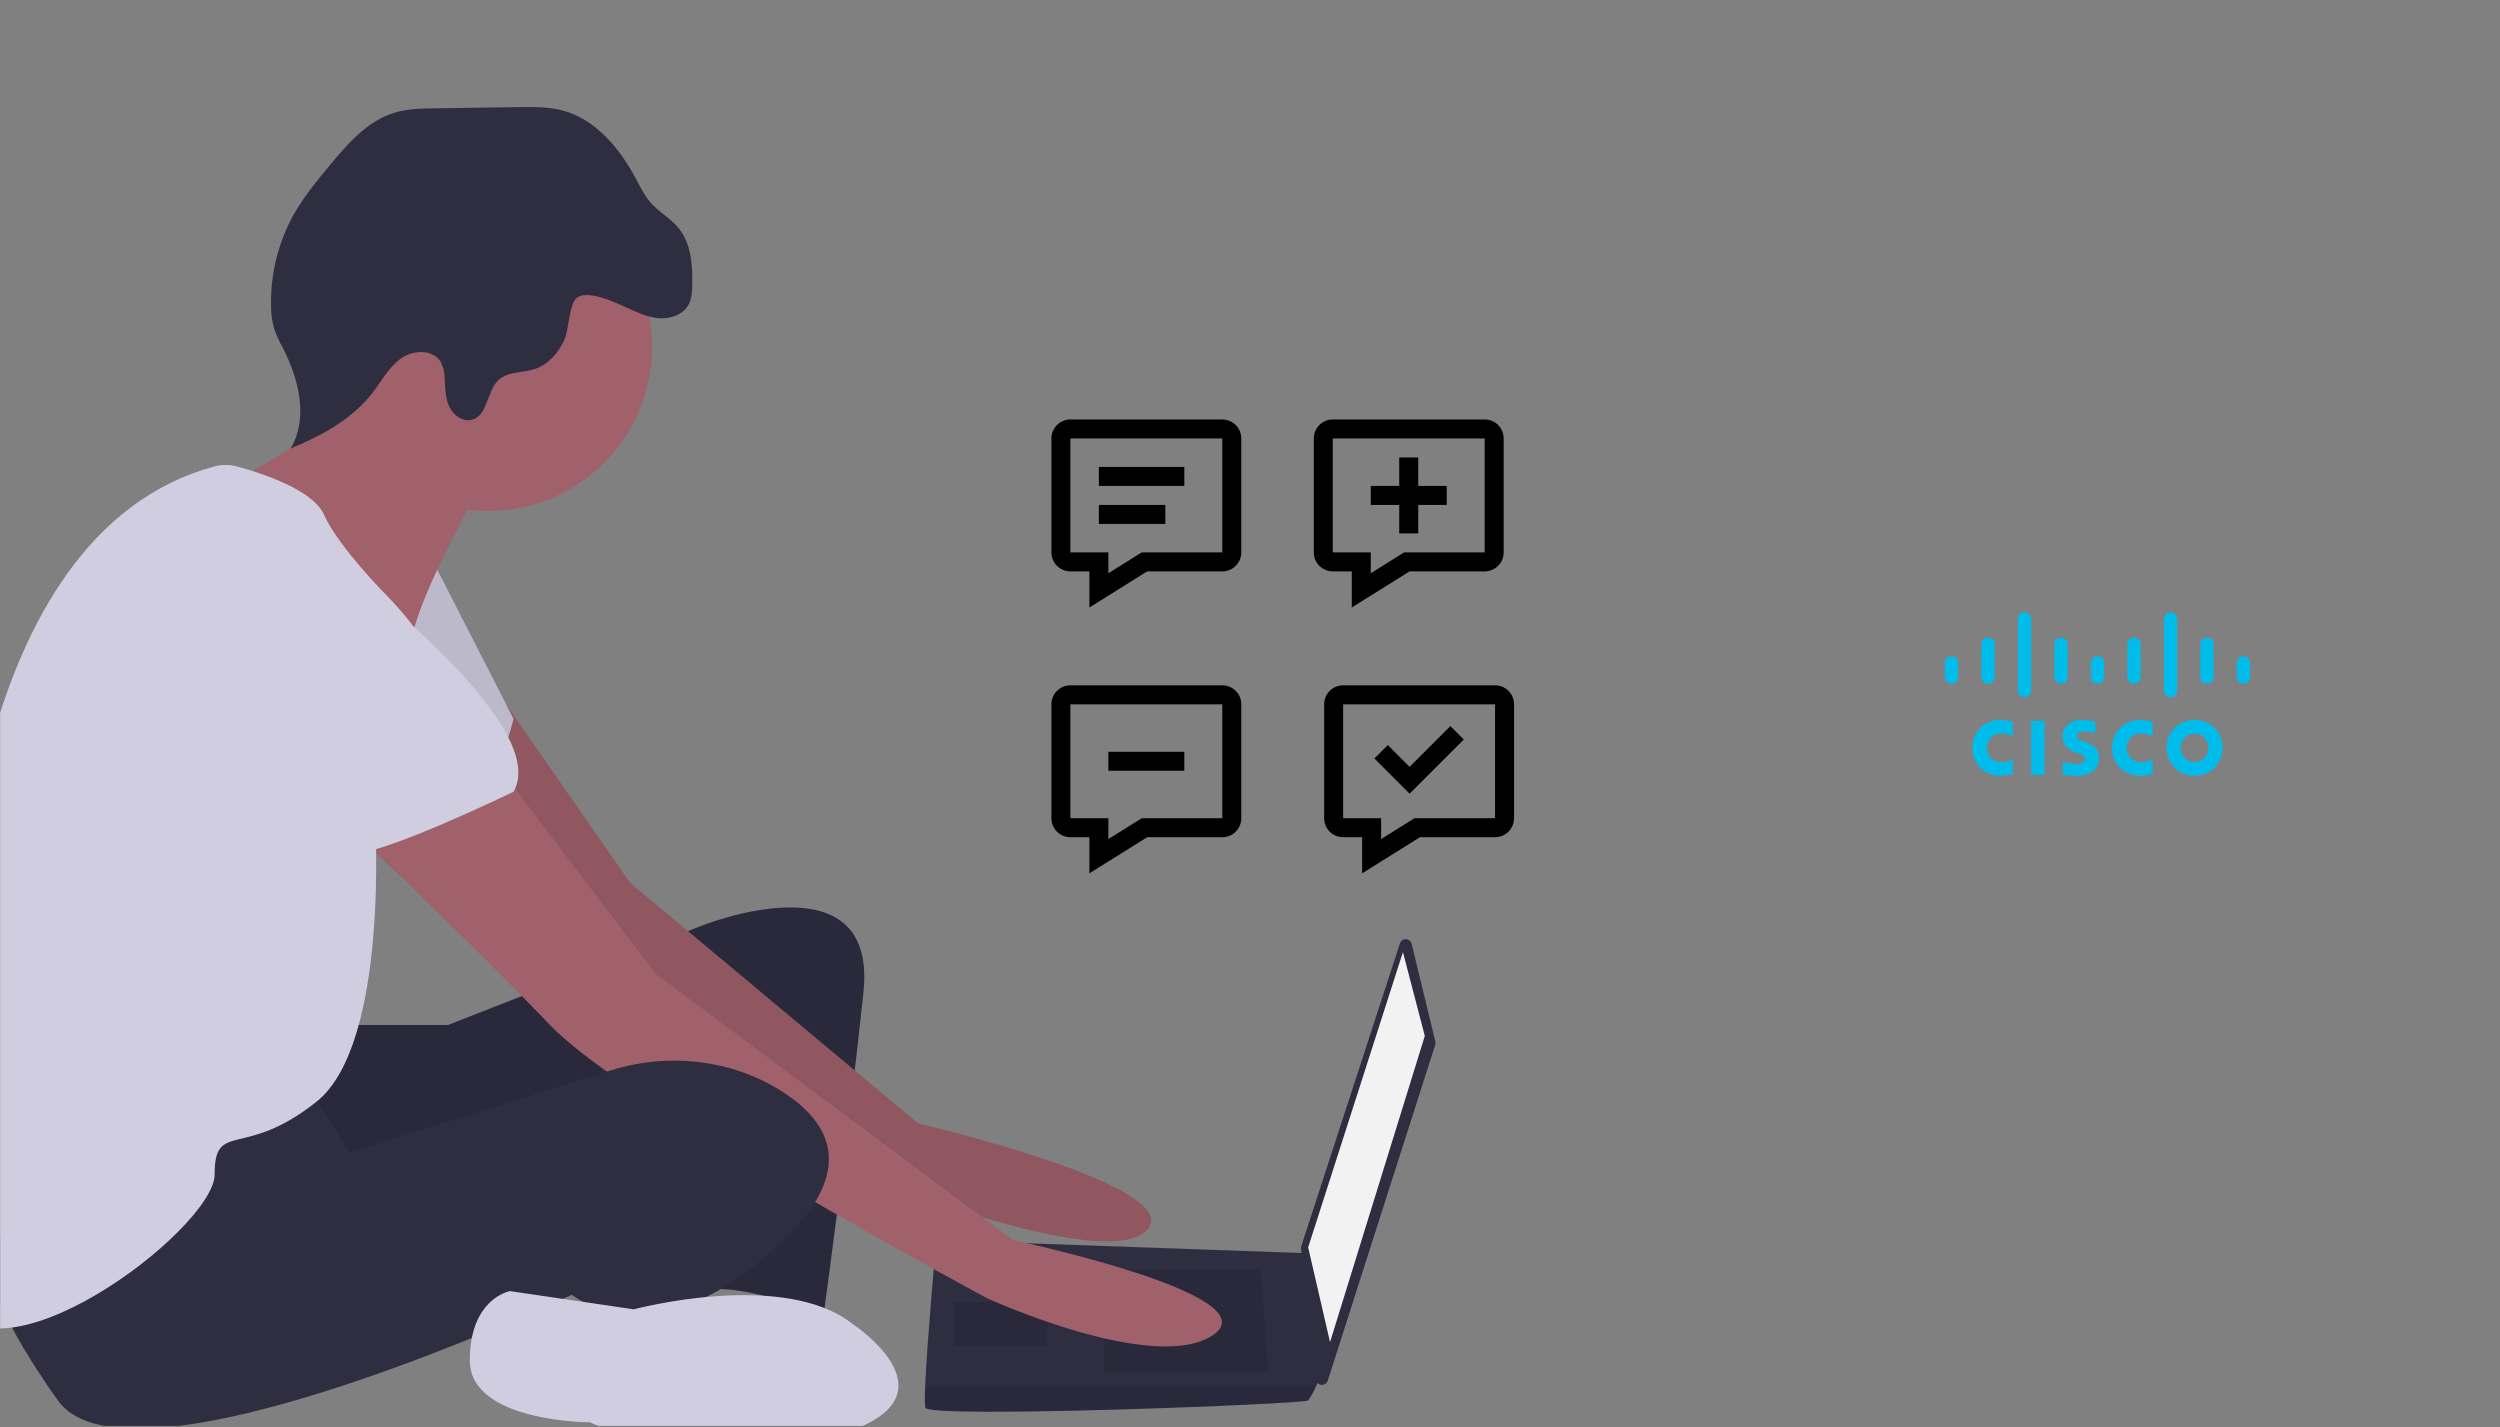 <svg width="974" height="556" viewBox="0 0 974 556" fill="none" xmlns="http://www.w3.org/2000/svg">
<rect x="0" y="0" width="974" height="556" fill="#808080" stroke="none"/>
<g clip-path="url(#clip0)">
<g clip-path="url(#clip1)">
<path d="M876.641 258.257C876.641 256.809 875.483 255.634 874.061 255.634C872.635 255.634 871.477 256.809 871.477 258.257V263.775C871.477 265.231 872.635 266.406 874.061 266.406C875.483 266.406 876.641 265.231 876.641 263.775V258.257ZM862.445 251.016C862.445 249.567 861.29 248.391 859.832 248.391C858.406 248.391 857.251 249.567 857.251 251.016V263.775C857.251 265.231 858.406 266.406 859.832 266.406C861.29 266.406 862.445 265.231 862.445 263.775V251.016V251.016ZM848.219 241.108C848.219 239.659 847.064 238.485 845.639 238.485C844.213 238.485 843.058 239.659 843.058 241.108V269.018C843.058 270.475 844.213 271.649 845.639 271.649C847.064 271.649 848.219 270.475 848.219 269.018V241.108ZM833.99 251.016C833.99 249.567 832.836 248.391 831.41 248.391C829.987 248.391 828.829 249.567 828.829 251.016V263.775C828.829 265.231 829.987 266.406 831.41 266.406C832.836 266.406 833.99 265.231 833.99 263.775V251.016V251.016ZM819.765 258.257C819.765 256.809 818.61 255.634 817.192 255.634C815.767 255.634 814.604 256.809 814.604 258.257V263.775C814.604 265.231 815.767 266.406 817.192 266.406C818.61 266.406 819.765 265.231 819.765 263.775V258.257ZM805.562 251.016C805.562 249.567 804.399 248.391 802.973 248.391C801.548 248.391 800.384 249.567 800.384 251.016V263.775C800.384 265.231 801.548 266.406 802.973 266.406C804.399 266.406 805.562 265.231 805.562 263.775V251.016V251.016ZM791.343 241.108C791.343 239.659 790.18 238.485 788.754 238.485C787.329 238.485 786.165 239.659 786.165 241.108V269.018C786.165 270.475 787.329 271.649 788.754 271.649C790.18 271.649 791.343 270.475 791.343 269.018V241.108ZM777.123 251.016C777.123 249.567 775.961 248.391 774.535 248.391C773.109 248.391 771.946 249.567 771.946 251.016V263.775C771.946 265.231 773.109 266.406 774.535 266.406C775.961 266.406 777.123 265.231 777.123 263.775V251.016ZM762.904 258.257C762.904 256.809 761.742 255.634 760.316 255.634C758.892 255.634 757.727 256.809 757.727 258.257V263.775C757.727 265.231 758.892 266.406 760.316 266.406C761.742 266.406 762.904 265.231 762.904 263.775V258.257ZM816.347 281.136C816.192 281.093 813.803 280.466 811.265 280.466C806.459 280.466 803.565 283.106 803.565 287.037C803.565 290.517 805.986 292.252 808.891 293.185C809.213 293.294 809.688 293.445 810.004 293.551C811.297 293.965 812.329 294.58 812.329 295.645C812.329 296.836 811.136 297.607 808.543 297.607C806.263 297.607 804.078 296.944 803.618 296.826V301.663C803.875 301.718 806.471 302.237 809.246 302.237C813.236 302.237 817.8 300.463 817.8 295.184C817.8 292.623 816.259 290.265 812.875 289.171L811.436 288.705C810.578 288.429 809.046 287.983 809.046 286.704C809.046 285.693 810.181 284.981 812.271 284.981C814.075 284.981 816.27 285.598 816.347 285.622V281.136V281.136ZM860.412 291.352C860.412 294.41 858.109 296.884 855.019 296.884C851.926 296.884 849.629 294.41 849.629 291.352C849.629 288.3 851.926 285.824 855.019 285.824C858.109 285.824 860.412 288.3 860.412 291.352V291.352ZM855.019 280.473C848.664 280.473 844.106 285.348 844.106 291.352C844.106 297.364 848.664 302.237 855.019 302.237C861.374 302.237 865.938 297.364 865.938 291.352C865.938 285.348 861.374 280.473 855.019 280.473V280.473ZM784.191 281.226C783.701 281.078 781.89 280.473 779.437 280.473C773.091 280.473 768.433 285.075 768.433 291.352C768.433 298.123 773.575 302.237 779.437 302.237C781.766 302.237 783.543 301.675 784.191 301.488V295.847C783.967 295.973 782.263 296.962 779.811 296.962C776.337 296.962 774.096 294.475 774.096 291.352C774.096 288.133 776.434 285.745 779.811 285.745C782.304 285.745 783.981 286.756 784.191 286.868V281.226V281.226ZM838.616 281.226C838.122 281.078 836.31 280.473 833.865 280.473C827.51 280.473 822.852 285.075 822.852 291.352C822.852 298.123 828 302.237 833.865 302.237C836.181 302.237 837.961 301.675 838.616 301.488V295.847C838.387 295.973 836.681 296.962 834.229 296.962C830.758 296.962 828.52 294.475 828.52 291.352C828.52 288.133 830.858 285.745 834.229 285.745C836.722 285.745 838.403 286.756 838.616 286.868V281.226V281.226ZM796.573 301.862H791.358V280.845H796.573V301.862Z" fill="#00BCEB"/>
</g>
<path d="M134.746 399.343H174.51L272.499 361C272.499 361 342.086 332.597 336.405 386.562C330.725 440.527 320.784 512.954 320.784 512.954C320.784 512.954 289.541 498.753 272.499 503.013C255.457 507.273 266.819 416.385 266.819 416.385C266.819 416.385 127.645 483.131 114.864 474.61C102.083 466.089 99.243 406.444 99.243 406.444L134.746 399.343Z" fill="#2F2E41"/>
<path opacity="0.1" d="M134.746 399.343H174.51L272.499 361C272.499 361 342.086 332.597 336.405 386.562C330.725 440.527 320.784 512.954 320.784 512.954C320.784 512.954 289.541 498.753 272.499 503.013C255.457 507.273 266.819 416.385 266.819 416.385C266.819 416.385 127.645 483.131 114.864 474.61C102.083 466.089 99.243 406.444 99.243 406.444L134.746 399.343Z" fill="black"/>
<path d="M197.395 274.817L245.517 343.957L357.708 437.686C357.708 437.686 461.377 461.829 447.176 478.87C432.975 495.912 346.347 461.829 346.347 461.829C346.347 461.829 217.114 368.1 212.854 360.999C208.593 353.898 161.729 287.152 161.729 287.152L197.395 274.817Z" fill="#A0616A"/>
<path opacity="0.1" d="M197.395 274.817L245.517 343.957L357.708 437.686C357.708 437.686 461.377 461.829 447.176 478.87C432.975 495.912 346.347 461.829 346.347 461.829C346.347 461.829 217.114 368.1 212.854 360.999C208.593 353.898 161.729 287.152 161.729 287.152L197.395 274.817Z" fill="black"/>
<path d="M168.829 218.986L200.072 280.051C200.072 280.051 192.972 309.874 181.611 312.714C170.249 315.555 121.965 275.791 121.965 275.791L168.829 218.986Z" fill="#D0CDE1"/>
<path opacity="0.1" d="M168.829 218.986L200.072 280.051C200.072 280.051 192.972 309.874 181.611 312.714C170.249 315.555 121.965 275.791 121.965 275.791L168.829 218.986Z" fill="black"/>
<path d="M549.98 367.725L559.209 405.794C559.312 406.219 559.296 406.663 559.163 407.079L517.299 537.905C517.133 538.423 516.794 538.869 516.34 539.168C515.885 539.466 515.342 539.6 514.801 539.547C514.259 539.493 513.753 539.256 513.365 538.874C512.978 538.493 512.733 537.99 512.671 537.449L506.88 486.484C506.841 486.146 506.876 485.803 506.982 485.479L545.409 367.548C545.569 367.056 545.885 366.63 546.31 366.334C546.735 366.038 547.244 365.889 547.761 365.909C548.278 365.929 548.775 366.117 549.175 366.445C549.576 366.772 549.858 367.222 549.98 367.725Z" fill="#2F2E41"/>
<path d="M546.585 370.94L555.105 403.604L518.182 522.895L509.662 485.971L546.585 370.94Z" fill="#F2F2F2"/>
<path d="M360.548 548.457C361.968 552.718 508.242 547.037 509.662 545.617C510.9 543.839 511.947 541.935 512.786 539.936C514.121 537.096 515.342 534.256 515.342 534.256L509.662 488.272L364.808 483.131C364.808 483.131 361.187 522.1 360.448 539.936C360.264 544.438 360.264 547.605 360.548 548.457Z" fill="#2F2E41"/>
<path opacity="0.1" d="M491.201 494.492L494.04 534.256H430.135V494.492H491.201Z" fill="black"/>
<path opacity="0.1" d="M408.833 507.273L409.214 507.198L407.412 524.316H371.909V507.273H408.833Z" fill="black"/>
<path opacity="0.1" d="M360.548 548.458C361.968 552.718 508.242 547.038 509.662 545.618C510.9 543.839 511.947 541.935 512.786 539.937H360.448C360.264 544.439 360.264 547.606 360.548 548.458Z" fill="black"/>
<path d="M190.132 199.104C225.426 199.104 254.038 170.492 254.038 135.198C254.038 99.903 225.426 71.292 190.132 71.292C154.837 71.292 126.226 99.903 126.226 135.198C126.226 170.492 154.837 199.104 190.132 199.104Z" fill="#A0616A"/>
<path d="M185.871 192.003C185.871 192.003 164.569 228.927 160.309 248.809C156.048 268.691 96.403 209.045 96.403 209.045L88.592 188.453C88.592 188.453 144.687 162.181 140.427 140.879C136.167 119.576 185.871 192.003 185.871 192.003Z" fill="#A0616A"/>
<path d="M197.232 302.773L255.457 379.46L394.631 483.13C394.631 483.13 495.46 504.432 472.738 520.054C450.016 535.675 384.69 505.852 384.69 505.852C384.69 505.852 244.096 430.585 214.274 399.342C184.451 368.099 129.065 315.554 129.065 315.554L197.232 302.773Z" fill="#A0616A"/>
<path d="M119.125 422.065L136.166 449.047L237.872 417.05C260.188 410.029 284.659 412.612 304.452 425.082C322.204 436.266 333.565 454.018 308.003 480.29C256.878 532.835 222.794 504.432 222.794 504.432C222.794 504.432 50.958 585.38 22.555 545.616C-5.847 505.853 -7.267 485.971 -7.267 485.971C-7.267 485.971 102.083 417.804 119.125 422.065Z" fill="#2F2E41"/>
<path d="M332.145 515.794C332.145 515.794 377.589 545.617 323.624 559.818C269.659 574.02 229.895 554.138 229.895 554.138C229.895 554.138 183.031 554.138 183.031 529.995C183.031 505.853 198.652 503.013 198.652 503.013L246.937 510.114C246.937 510.114 305.162 494.492 332.145 515.794Z" fill="#D0CDE1"/>
<path d="M242.557 119.122C246.907 121.061 251.22 123.356 255.949 123.919C260.677 124.482 266.062 122.831 268.3 118.627C269.509 116.357 269.647 113.686 269.703 111.114C269.874 103.316 269.31 94.885 264.369 88.85C261.223 85.01 256.632 82.588 253.377 78.841C251.045 76.156 249.492 72.901 247.821 69.762C241.489 57.871 232.115 46.443 219.087 43.015C213.647 41.583 207.94 41.653 202.315 41.732L169.507 42.195C164.197 42.27 158.806 42.357 153.724 43.894C143.164 47.087 135.475 55.967 128.433 64.46C123.164 70.813 117.882 77.233 113.928 84.478C108.259 95.05 105.393 106.899 105.602 118.894C105.558 121.97 105.955 125.037 106.781 128C107.748 130.718 108.945 133.349 110.361 135.862C116.513 147.947 120.167 163.042 113.238 174.699C125.274 169.783 137.183 163.336 145.123 153.04C148.675 148.434 151.461 143.042 156.195 139.662C160.928 136.282 168.641 135.989 171.678 140.949C172.722 142.956 173.26 145.187 173.244 147.449C173.466 151.173 173.46 155.04 175.039 158.419C176.617 161.799 180.378 164.526 183.968 163.514C190.152 161.773 189.559 152.283 194.322 147.972C197.939 144.698 203.518 145.324 208.165 143.838C213.579 142.107 217.641 137.417 219.955 132.225C221.715 128.279 221.689 117.953 225.018 115.816C229.193 113.137 238.687 117.397 242.557 119.122Z" fill="#2F2E41"/>
<path d="M83.519 181.717C86.394 180.95 89.421 180.958 92.292 181.739C101.408 184.187 121.844 190.666 126.225 200.524C131.906 213.306 151.788 233.188 151.788 233.188C151.788 233.188 178.77 260.17 173.09 278.632C167.409 297.094 146.107 318.396 146.107 318.396C146.107 318.396 151.788 406.444 123.385 429.166C94.983 451.888 83.621 436.267 83.621 457.569C83.621 478.871 -4.427 545.617 -21.468 504.433C-21.468 504.433 -12.948 427.746 -15.788 400.763C-18.587 374.17 -14.489 208.25 83.519 181.717Z" fill="#D0CDE1"/>
<path d="M129.066 217.566C129.066 217.566 215.694 281.472 200.073 308.454C200.073 308.454 147.528 334.017 136.167 332.597C124.806 331.176 80.781 281.472 69.42 277.211C58.059 272.951 52.379 196.264 129.066 217.566Z" fill="#D0CDE1"/>
<path fill-rule="evenodd" clip-rule="evenodd" d="M424.425 236.682L446.939 222.61H476.21C480.296 222.61 483.608 219.298 483.608 215.212V170.825C483.608 166.739 480.296 163.427 476.21 163.427H417.027C412.941 163.427 409.629 166.739 409.629 170.825V215.212C409.629 219.298 412.941 222.61 417.027 222.61H424.425V236.682ZM444.818 215.212L431.822 223.334V215.212H417.026V170.825H476.21V215.212H444.818ZM428.123 204.115V196.718H454.016V204.115H428.123ZM428.123 181.922V189.32H461.414V181.922H428.123Z" fill="black"/>
<path fill-rule="evenodd" clip-rule="evenodd" d="M549.165 222.61L526.651 236.682V222.61H519.253C515.167 222.61 511.855 219.298 511.855 215.212V170.825C511.855 166.739 515.167 163.427 519.253 163.427H578.436C582.522 163.427 585.834 166.739 585.834 170.825V215.212C585.834 219.298 582.522 222.61 578.436 222.61H549.165ZM534.048 223.334L547.044 215.212H578.436V170.825H519.253V215.212H534.048V223.334ZM545.145 178.223V189.32H534.048V196.718H545.145V207.814H552.543V196.718H563.64V189.32H552.543V178.223H545.145Z" fill="black"/>
<path fill-rule="evenodd" clip-rule="evenodd" d="M446.939 326.181L424.425 340.253V326.181H417.027C412.941 326.181 409.629 322.869 409.629 318.783V274.396C409.629 270.31 412.941 266.998 417.027 266.998H476.21C480.296 266.998 483.608 270.31 483.608 274.396V318.783C483.608 322.869 480.296 326.181 476.21 326.181H446.939ZM431.822 326.905L444.818 318.783H476.21V274.396H417.026V318.783H431.822V326.905ZM431.823 292.891V300.289H461.414V292.891H431.823Z" fill="black"/>
<path fill-rule="evenodd" clip-rule="evenodd" d="M553.201 326.181L530.686 340.253V326.181H523.288C519.202 326.181 515.89 322.869 515.89 318.783V274.396C515.89 270.31 519.202 266.998 523.288 266.998H582.471C586.557 266.998 589.869 270.31 589.869 274.396V318.783C589.869 322.869 586.557 326.181 582.471 326.181H553.201ZM538.084 326.905L551.079 318.783H582.471V274.396H523.288V318.783H538.084V326.905ZM565.06 282.877L549.181 298.757L540.699 290.275L535.468 295.507L549.181 309.219L570.291 288.109L565.06 282.877Z" fill="black"/>
</g>
<defs>
<clipPath id="clip0">
<rect width="973.836" height="555.517" fill="white" transform="translate(0.052)"/>
</clipPath>
<clipPath id="clip1">
<rect width="119.712" height="64.564" fill="white" transform="translate(757.331 238.079)"/>
</clipPath>
</defs>
</svg>
